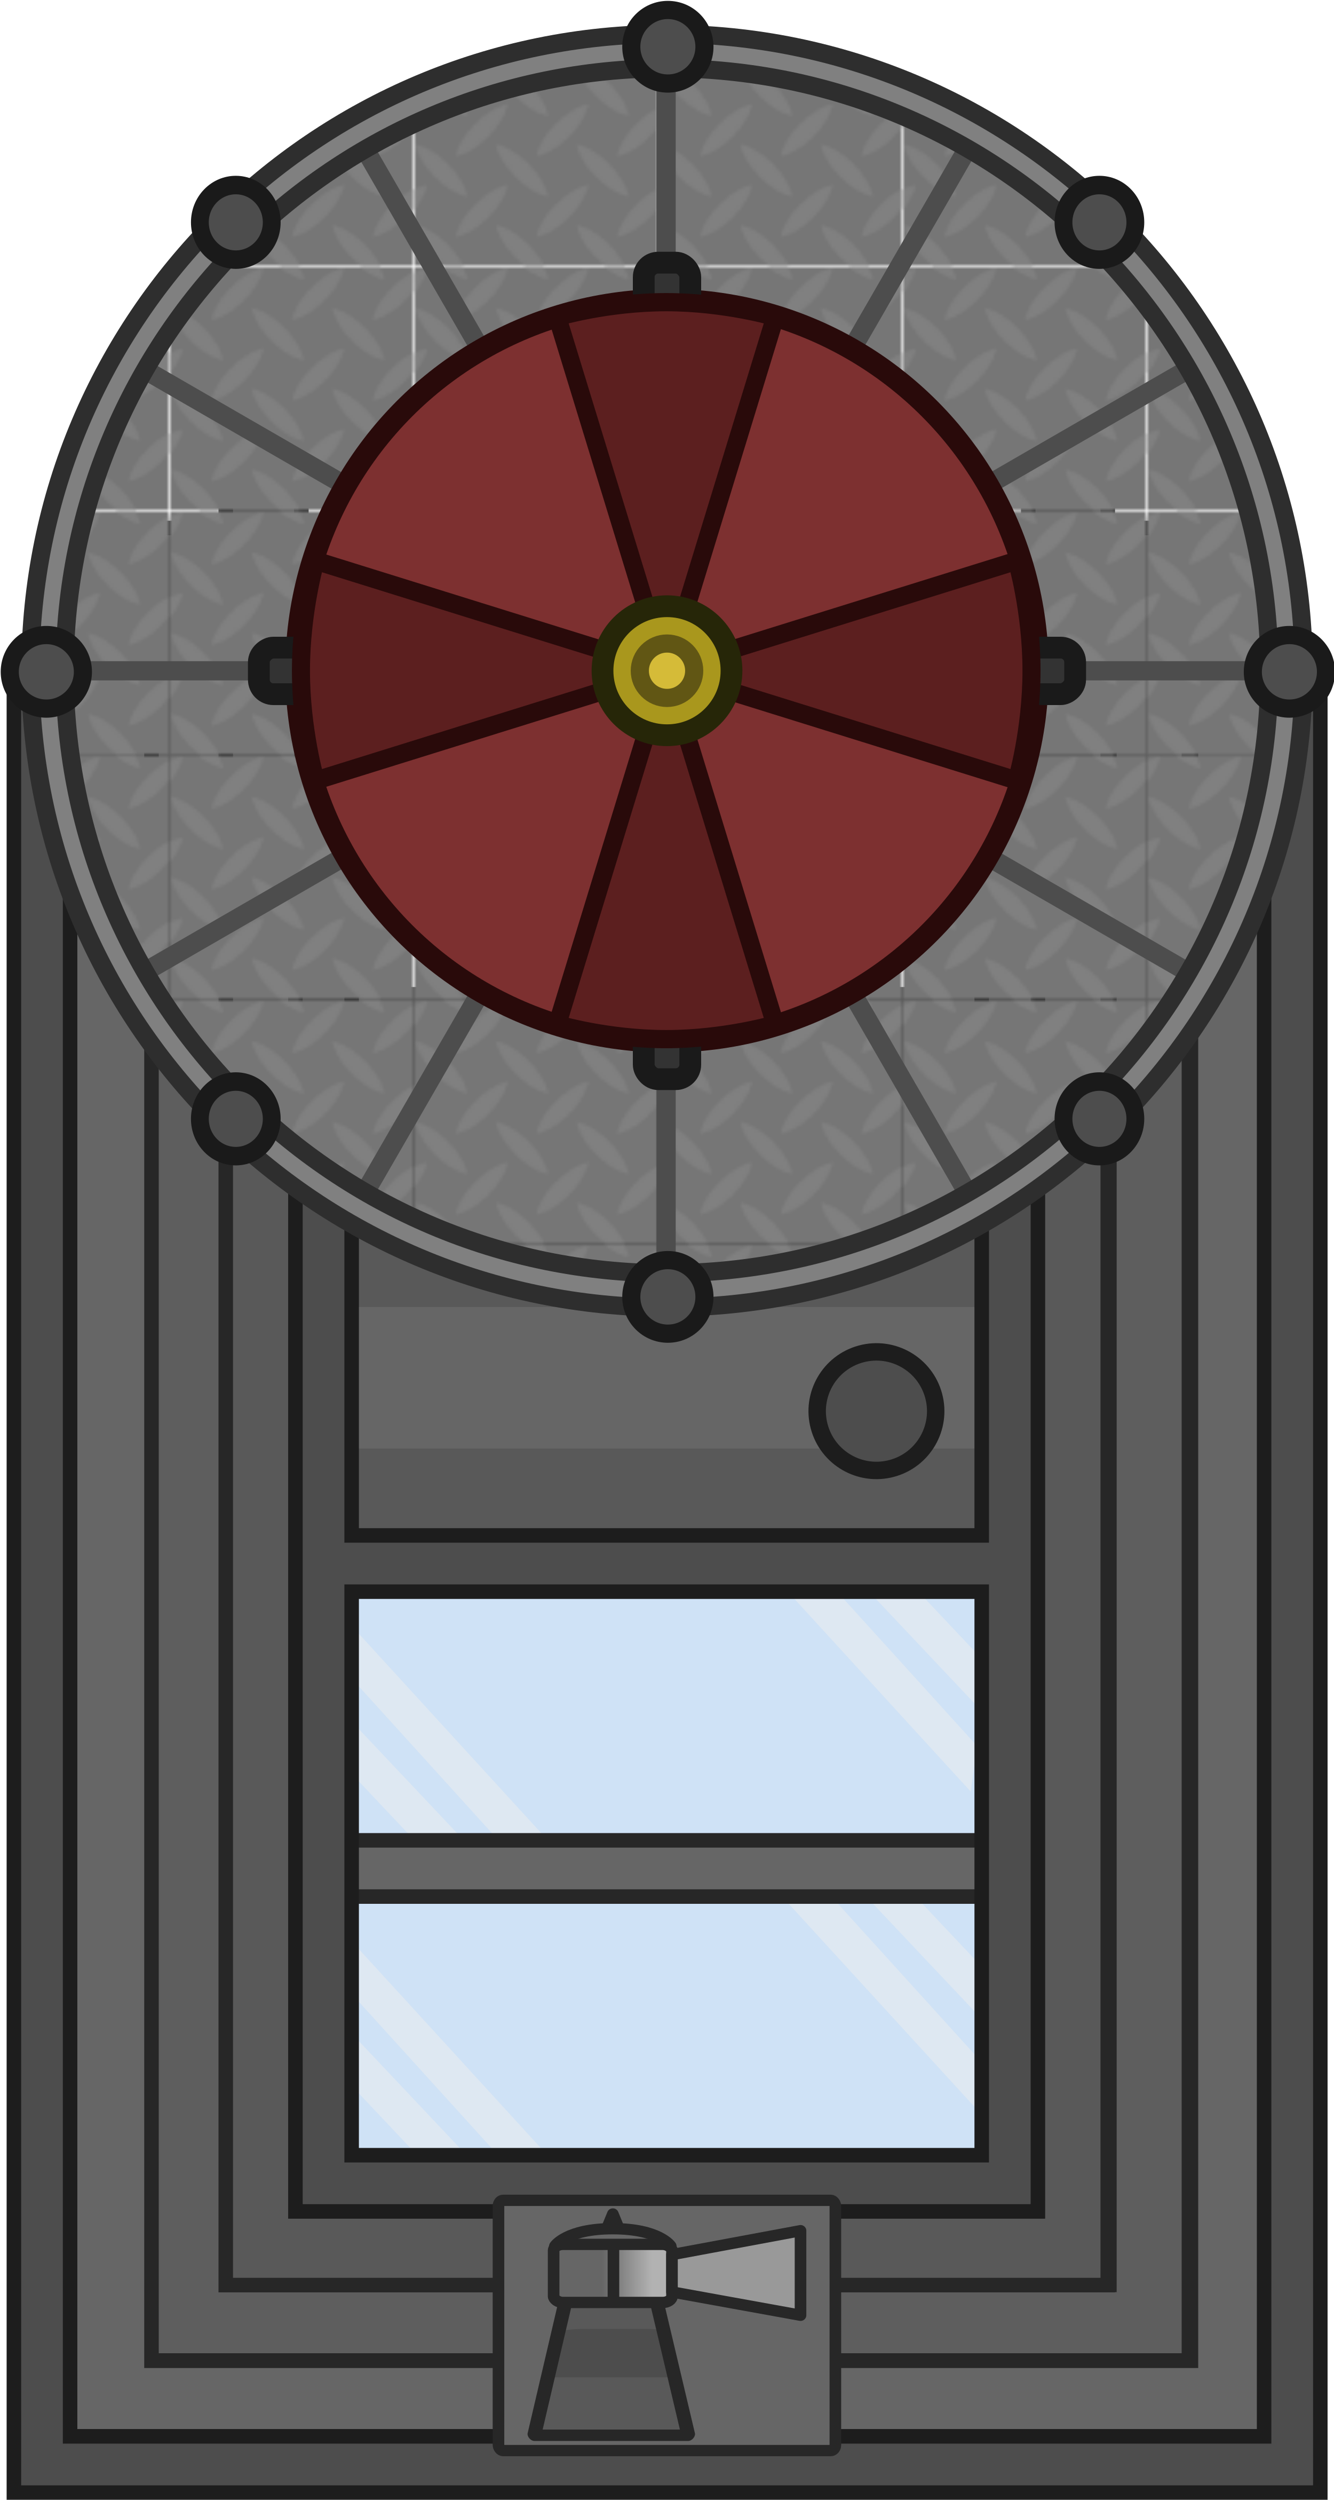 <?xml version="1.0" encoding="UTF-8" standalone="no"?>
<!-- Created with Inkscape (http://www.inkscape.org/) -->

<svg
   width="459.36"
   height="860.578"
   viewBox="0 0 121.539 227.695"
   version="1.1"
   id="svg1"
   inkscape:version="1.4.2 (1:1.4.2+202505120737+ebf0e940d0)"
   sodipodi:docname="lighthouse_ceiling.svg"
   xml:space="preserve"
   xmlns:inkscape="http://www.inkscape.org/namespaces/inkscape"
   xmlns:sodipodi="http://sodipodi.sourceforge.net/DTD/sodipodi-0.dtd"
   xmlns:xlink="http://www.w3.org/1999/xlink"
   xmlns="http://www.w3.org/2000/svg"
   xmlns:svg="http://www.w3.org/2000/svg"><sodipodi:namedview
     id="namedview1"
     pagecolor="#505050"
     bordercolor="#ffffff"
     borderopacity="1"
     inkscape:showpageshadow="0"
     inkscape:pageopacity="0"
     inkscape:pagecheckerboard="1"
     inkscape:deskcolor="#505050"
     inkscape:document-units="px"
     inkscape:zoom="0.74898461"
     inkscape:cx="359.15291"
     inkscape:cy="238.32265"
     inkscape:window-width="2560"
     inkscape:window-height="1368"
     inkscape:window-x="0"
     inkscape:window-y="0"
     inkscape:window-maximized="1"
     inkscape:current-layer="g595777"
     showgrid="false" /><defs
     id="defs1"><pattern
       inkscape:collect="always"
       xlink:href="#pattern2"
       preserveAspectRatio="xMidYMid"
       id="pattern3"
       patternTransform="matrix(0.265,0,0,0.265,196.517,1899.133)"
       x="0"
       y="0" /><linearGradient
       inkscape:collect="always"
       xlink:href="#linearGradient58"
       id="linearGradient59"
       x1="395.333"
       y1="500.151"
       x2="409.465"
       y2="500.151"
       gradientUnits="userSpaceOnUse"
       gradientTransform="matrix(0.322,0,0,0.221,-47.328,13.107)" /><linearGradient
       id="linearGradient58"
       inkscape:collect="always"><stop
         style="stop-color:#666666;stop-opacity:1;"
         offset="0"
         id="stop58" /><stop
         style="stop-color:#b2b2b2;stop-opacity:1;"
         offset="1"
         id="stop59" /></linearGradient><inkscape:path-effect
       effect="bspline"
       id="path-effect42198"
       is_visible="true"
       lpeversion="1"
       weight="33.333"
       steps="2"
       helper_size="0"
       apply_no_weight="true"
       apply_with_weight="true"
       only_selected="false" /><inkscape:path-effect
       effect="bspline"
       id="path-effect42194"
       is_visible="true"
       lpeversion="1"
       weight="33.333"
       steps="2"
       helper_size="0"
       apply_no_weight="true"
       apply_with_weight="true"
       only_selected="false" /><inkscape:path-effect
       effect="bspline"
       id="path-effect42190"
       is_visible="true"
       lpeversion="1"
       weight="33.333"
       steps="2"
       helper_size="0"
       apply_no_weight="true"
       apply_with_weight="true"
       only_selected="false" /><inkscape:path-effect
       effect="bspline"
       id="path-effect42186"
       is_visible="true"
       lpeversion="1"
       weight="33.333"
       steps="2"
       helper_size="0"
       apply_no_weight="true"
       apply_with_weight="true"
       only_selected="false" /><mask
       maskUnits="userSpaceOnUse"
       id="mask5487-0"><g
         id="g5509-2"
         style="stroke-width:0.097"
         transform="matrix(10.324,0,0,10.324,-587.349,-3875.759)"><path
           fill="#ffffff"
           d="m 54.278,372.807 h 5.231 v 5.231 h -5.231 z"
           id="path5489-8"
           style="stroke-width:0.097" /><path
           d="m 57.087,373.194 v -0.387 h -0.387 v 0.387 m 0.145,1.647 v 0.387 h 0.097 v -0.387"
           id="path5491-33"
           style="stroke-width:0.097" /><ellipse
           cy="373.969"
           id="ellipse5493-0"
           cx="56.893"
           style="stroke-width:0.097"
           rx="1.017"
           ry="1.017" /><g
           transform="matrix(-0.048,0.084,-0.084,-0.048,56.893,375.422)"
           id="g5499-1"
           style="stroke-width:1"><path
             d="m 2,-23 v -4 h -4 v 4 m 1.5,17 v 4 h 1 v -4"
             id="path5495-5"
             style="stroke-width:1" /><circle
             cy="-15"
             r="10.5"
             id="circle5497-10"
             cx="0"
             style="stroke-width:1" /></g><g
           transform="matrix(-0.048,-0.084,0.084,-0.048,56.893,375.422)"
           id="g5505-2"
           style="stroke-width:1"><path
             d="m 2,-23 v -4 h -4 v 4 m 1.5,17 v 4 h 1 v -4"
             id="path5501-0"
             style="stroke-width:1" /><circle
             cy="-15"
             r="10.5"
             id="circle5503-5"
             cx="0"
             style="stroke-width:1" /></g><ellipse
           id="ellipse5507-7"
           cx="56.893"
           cy="375.422"
           style="stroke-width:0.097"
           rx="0.291"
           ry="0.291" /></g></mask><mask
       maskUnits="userSpaceOnUse"
       id="mask5463-5"><g
         id="g5485-6"
         style="stroke-width:0.097"
         transform="matrix(-5.162,-8.941,8.941,-5.162,-3062.831,2446.539)"><path
           fill="#ffffff"
           d="m 54.278,372.807 h 5.231 v 5.231 h -5.231 z"
           id="path5465-3"
           style="stroke-width:0.097" /><path
           d="m 57.087,373.194 v -0.387 h -0.387 v 0.387 m 0.145,1.647 v 0.387 h 0.097 v -0.387"
           id="path5467-0"
           style="stroke-width:0.097" /><ellipse
           cy="373.969"
           id="ellipse5469-4"
           cx="56.893"
           style="stroke-width:0.097"
           rx="1.017"
           ry="1.017" /><g
           transform="matrix(-0.048,0.084,-0.084,-0.048,56.893,375.422)"
           id="g5475-0"
           style="stroke-width:1"><path
             d="m 2,-23 v -4 h -4 v 4 m 1.5,17 v 4 h 1 v -4"
             id="path5471-7"
             style="stroke-width:1" /><circle
             cy="-15"
             r="10.5"
             id="circle5473-5"
             cx="0"
             style="stroke-width:1" /></g><g
           transform="matrix(-0.048,-0.084,0.084,-0.048,56.893,375.422)"
           id="g5481-5"
           style="stroke-width:1"><path
             d="m 2,-23 v -4 h -4 v 4 m 1.5,17 v 4 h 1 v -4"
             id="path5477-4"
             style="stroke-width:1" /><circle
             cy="-15"
             r="10.5"
             id="circle5479-0"
             cx="0"
             style="stroke-width:1" /></g><ellipse
           id="ellipse5483-5"
           cx="56.893"
           cy="375.422"
           style="stroke-width:0.097"
           rx="0.291"
           ry="0.291" /></g></mask><mask
       maskUnits="userSpaceOnUse"
       id="mask5439-6"><g
         id="g5461-6"
         style="stroke-width:0.097"
         transform="matrix(-5.162,8.941,-8.941,-5.162,3650.18,1429.22)"><path
           fill="#ffffff"
           d="m 54.278,372.807 h 5.231 v 5.231 h -5.231 z"
           id="path5441-89"
           style="stroke-width:0.097" /><path
           d="m 57.087,373.194 v -0.387 h -0.387 v 0.387 m 0.145,1.647 v 0.387 h 0.097 v -0.387"
           id="path5443-9"
           style="stroke-width:0.097" /><ellipse
           cy="373.969"
           id="ellipse5445-8"
           cx="56.893"
           style="stroke-width:0.097"
           rx="1.017"
           ry="1.017" /><g
           transform="matrix(-0.048,0.084,-0.084,-0.048,56.893,375.422)"
           id="g5451-7"
           style="stroke-width:1"><path
             d="m 2,-23 v -4 h -4 v 4 m 1.5,17 v 4 h 1 v -4"
             id="path5447-00"
             style="stroke-width:1" /><circle
             cy="-15"
             r="10.5"
             id="circle5449-3"
             cx="0"
             style="stroke-width:1" /></g><g
           transform="matrix(-0.048,-0.084,0.084,-0.048,56.893,375.422)"
           id="g5457-2"
           style="stroke-width:1"><path
             d="m 2,-23 v -4 h -4 v 4 m 1.5,17 v 4 h 1 v -4"
             id="path5453-8"
             style="stroke-width:1" /><circle
             cy="-15"
             r="10.5"
             id="circle5455-3"
             cx="0"
             style="stroke-width:1" /></g><ellipse
           id="ellipse5459-5"
           cx="56.893"
           cy="375.422"
           style="stroke-width:0.097"
           rx="0.291"
           ry="0.291" /></g></mask><clipPath
       id="b-2-4-6"><circle
         cy="-15"
         r="9.5"
         id="circle900-8-0"
         cx="0" /><circle
         cy="-15"
         r="9.5"
         transform="rotate(120)"
         id="circle902-4-3"
         cx="0" /><circle
         cy="-15"
         r="9.5"
         transform="rotate(-120)"
         id="circle904-4-5"
         cx="0" /></clipPath><clipPath
       clipPathUnits="userSpaceOnUse"
       id="clipPath4258"><rect
         style="fill:#575757;stroke-width:2.261;stroke-linecap:round;stroke-linejoin:round;stop-color:#000000"
         id="rect4260"
         width="183.729"
         height="211.239"
         x="31.021"
         y="14.313" /></clipPath><clipPath
       clipPathUnits="userSpaceOnUse"
       id="clipPath4258-5"><rect
         style="fill:#575757;stroke-width:2.261;stroke-linecap:round;stroke-linejoin:round;stop-color:#000000"
         id="rect4260-9"
         width="183.729"
         height="211.239"
         x="31.021"
         y="14.313" /></clipPath><inkscape:path-effect
       effect="powerclip"
       id="path-effect4114"
       is_visible="true"
       lpeversion="1"
       inverse="true"
       flatten="false"
       hide_clip="false"
       message="" /><inkscape:path-effect
       effect="powerclip"
       id="path-effect4114-1"
       is_visible="true"
       lpeversion="1"
       inverse="true"
       flatten="false"
       hide_clip="false"
       message="" /><inkscape:path-effect
       effect="fillet_chamfer"
       id="path-effect1"
       is_visible="true"
       lpeversion="1"
       nodesatellites_param="F,0,1,1,0,1.852,0,1 @ F,0,1,1,0,1.852,0,1 @ F,0,1,1,0,1.852,0,1 @ F,0,0,1,0,0,0,1 @ F,0,1,1,0,1.852,0,1 @ F,0,1,1,0,1.852,0,1 @ F,0,0,1,0,0,0,1 @ F,0,0,1,0,0,0,1 @ F,0,0,1,0,0,0,1 @ F,0,0,1,0,0,0,1 @ F,0,0,1,0,0,0,1 @ F,0,0,1,0,0,0,1 @ F,0,0,1,0,0,0,1 @ F,0,0,1,0,0,0,1 @ F,0,0,1,0,0,0,1 @ F,0,0,1,0,0,0,1 | F,0,0,1,0,0,0,1 @ F,0,0,1,0,0,0,1 @ F,0,0,1,0,0,0,1 @ F,0,0,1,0,0,0,1 | F,0,0,1,0,0,0,1 @ F,0,0,1,0,0,0,1 @ F,0,0,1,0,0,0,1 @ F,0,0,1,0,0,0,1 | F,0,0,1,0,0,0,1 @ F,0,0,1,0,0,0,1 @ F,0,0,1,0,0,0,1 @ F,0,0,1,0,0,0,1"
       radius="7"
       unit="px"
       method="auto"
       mode="F"
       chamfer_steps="1"
       flexible="false"
       use_knot_distance="true"
       apply_no_radius="true"
       apply_with_radius="true"
       only_selected="true"
       hide_knots="false" /><clipPath
       clipPathUnits="userSpaceOnUse"
       id="clipPath1"><path
         id="path1-8"
         d="M 0.012,0.219 V 167.151 H 535.304 V 0.219 H 381.344 L 363.582,18.747 353.404,17.501 339.838,21.028 326.668,16.64 314.955,20.208 295.075,0.219 Z M 410.089,42.264 h 29.661 v 79.382 h -29.661 z m -220.9,74.411 h 78.381 v 29.169 h -78.381 z"
         style="fill:#4d4d4d;fill-opacity:1;stroke-width:1"
         sodipodi:nodetypes="cccccccccccccccccccccc" /></clipPath><clipPath
       clipPathUnits="userSpaceOnUse"
       id="clipPath2"><path
         d="M 0.473,167.151 0.012,392.393 H 187.511 V 167.151 Z M 87.669,255.837 h 77.892 v 28.517 H 87.669 Z m -0.163,42.857 h 78.381 v 28.68 H 87.506 Z"
         fill="#4d4d4d"
         id="path9"
         sodipodi:nodetypes="ccccccccccccccc"
         style="stroke-width:1" /></clipPath><inkscape:path-effect
       effect="powerclip"
       id="path-effect4114-12"
       is_visible="true"
       lpeversion="1"
       inverse="true"
       flatten="false"
       hide_clip="false"
       message="" /><clipPath
       clipPathUnits="userSpaceOnUse"
       id="clipPath4110"><rect
         style="display:block;fill:none;fill-opacity:1;stroke:#3a2d13;stroke-width:1.03;stroke-linecap:butt;stroke-linejoin:miter;stroke-miterlimit:4;stroke-dasharray:none;stroke-opacity:1"
         id="rect4112"
         width="15.87"
         height="15.87"
         x="4.515"
         y="4.515" /></clipPath><filter
       style="color-interpolation-filters:sRGB"
       inkscape:label="Drop Shadow"
       id="filter2260"
       x="-0.058"
       y="-0.425"
       width="1.133"
       height="1.975"><feFlood
         flood-opacity="0.498"
         flood-color="rgb(0,0,0)"
         result="flood"
         id="feFlood2250" /><feComposite
         in="flood"
         in2="SourceGraphic"
         operator="in"
         result="composite1"
         id="feComposite2252" /><feGaussianBlur
         in="composite1"
         stdDeviation="0.5"
         result="blur"
         id="feGaussianBlur2254" /><feOffset
         dx="0.5"
         dy="0.5"
         result="offset"
         id="feOffset2256" /><feComposite
         in="SourceGraphic"
         in2="offset"
         operator="over"
         result="composite2"
         id="feComposite2258" /></filter><inkscape:path-effect
       effect="bspline"
       id="path-effect437"
       is_visible="true"
       lpeversion="1"
       weight="33.333"
       steps="2"
       helper_size="0"
       apply_no_weight="true"
       apply_with_weight="true"
       only_selected="false" /><inkscape:path-effect
       effect="bspline"
       id="path-effect445"
       is_visible="true"
       lpeversion="1"
       weight="33.333"
       steps="2"
       helper_size="0"
       apply_no_weight="true"
       apply_with_weight="true"
       only_selected="false" /><inkscape:path-effect
       effect="bspline"
       id="path-effect433"
       is_visible="true"
       lpeversion="1"
       weight="33.333"
       steps="2"
       helper_size="0"
       apply_no_weight="true"
       apply_with_weight="true"
       only_selected="false" /><inkscape:path-effect
       effect="bspline"
       id="path-effect362"
       is_visible="true"
       lpeversion="1"
       weight="33.333"
       steps="2"
       helper_size="0"
       apply_no_weight="true"
       apply_with_weight="true"
       only_selected="false" /><inkscape:path-effect
       effect="bspline"
       id="path-effect437-8"
       is_visible="true"
       lpeversion="1"
       weight="33.333"
       steps="2"
       helper_size="0"
       apply_no_weight="true"
       apply_with_weight="true"
       only_selected="false" /><inkscape:path-effect
       effect="bspline"
       id="path-effect445-1"
       is_visible="true"
       lpeversion="1"
       weight="33.333"
       steps="2"
       helper_size="0"
       apply_no_weight="true"
       apply_with_weight="true"
       only_selected="false" /><inkscape:path-effect
       effect="bspline"
       id="path-effect433-4"
       is_visible="true"
       lpeversion="1"
       weight="33.333"
       steps="2"
       helper_size="0"
       apply_no_weight="true"
       apply_with_weight="true"
       only_selected="false" /><inkscape:path-effect
       effect="bspline"
       id="path-effect362-4"
       is_visible="true"
       lpeversion="1"
       weight="33.333"
       steps="2"
       helper_size="0"
       apply_no_weight="true"
       apply_with_weight="true"
       only_selected="false" /><clipPath
       clipPathUnits="userSpaceOnUse"
       id="clipPath1954-7-9-5"><ellipse
         style="fill:#ffdbac;fill-opacity:1;stroke-width:97.656;stroke-linecap:round"
         id="circle1956-2-4-3"
         cy="-2500.001"
         cx="2499.999"
         rx="781.252"
         ry="781.25"
         transform="scale(1,-1)" /></clipPath><radialGradient
       id="paint0_radial_1608_402"
       cx="0"
       cy="0"
       r="1"
       gradientUnits="userSpaceOnUse"
       gradientTransform="matrix(26.102,37.946,-36.821,25.328,46.059,42.296)"><stop
         stop-opacity="0.7"
         id="stop298864" /><stop
         offset="1"
         stop-opacity="0.3"
         id="stop298866" /></radialGradient><clipPath
       clipPathUnits="userSpaceOnUse"
       id="clipPath37139"><path
         style="fill:#4d4d4d;fill-opacity:1;stroke:#333333;stroke-width:2;stroke-linecap:round;stroke-dasharray:none;stroke-opacity:1;stop-color:#000000"
         d="M -314.325,-311.679 H 77.788 V -572.558 H 293.158 V -677.862 H -170.392 V -469.9 h -141.817 z"
         id="path37141" /></clipPath><pattern
       patternUnits="userSpaceOnUse"
       width="83.299"
       height="83.299"
       patternTransform="translate(196.517,1899.133)"
       preserveAspectRatio="xMidYMid"
       id="pattern2"
       inkscape:label="pattern2"><rect
         style="fill:#767676;fill-opacity:1;stroke-width:4.984;stroke-linecap:round"
         id="rect1"
         width="83.299"
         height="83.299"
         x="0"
         y="0" /><path
         id="path1"
         style="opacity:1;fill:#808080;fill-opacity:1;stroke-width:0.84"
         d="m 9.879,0 c 4.69,3.634 8.13,4.044 8.13,4.044 0,0 -0.233,-1.597 -1.457,-4.044 z M 37.615,0 c 4.69,3.634 8.13,4.044 8.13,4.044 0,0 -0.233,-1.597 -1.457,-4.044 z M 65.339,0 c 4.69,3.634 8.13,4.044 8.13,4.044 0,0 -0.233,-1.597 -1.457,-4.044 z M 4.145,0.019 c 0,0 -1.616,0.171 -4.145,1.453 V 8.242 C 3.655,3.531 4.145,0.019 4.145,0.019 Z m 27.736,0 c 0,0 -2.805,0.289 -6.823,3.048 v -0.004 C 23.718,3.981 22.248,5.177 20.695,6.73 14.508,12.923 13.985,17.91 13.985,17.91 c 0,0 4.927,-0.51 11.068,-6.598 C 31.239,5.121 31.881,0.02 31.881,0.02 Z m 27.724,0 c 0,0 -2.81,0.29 -6.835,3.056 v 0.004 C 51.437,3.994 49.974,5.184 48.43,6.729 42.243,12.922 41.72,17.908 41.72,17.908 c 0,0 4.93,-0.509 11.073,-6.602 V 11.295 C 58.965,5.112 59.605,0.019 59.605,0.019 Z M 83.299,1.418 C 82.465,1.835 81.532,2.371 80.517,3.067 v -0.004 c -1.339,0.918 -2.81,2.113 -4.363,3.667 -6.187,6.193 -6.709,11.18 -6.709,11.18 0,0 4.926,-0.509 11.066,-6.597 1.118,-1.119 2.002,-2.181 2.787,-3.205 z M 0.116,13.885 c 0,0 0.282,2.701 2.9,6.602 h -0.003 c 0.937,1.396 2.176,2.948 3.811,4.583 6.193,6.194 11.185,6.716 11.185,6.716 0,0 -0.634,-5.102 -6.822,-11.293 h 0.013 C 5.051,14.394 0.115,13.885 0.115,13.885 Z m 27.734,0 c 0,0 0.284,2.701 2.901,6.602 h -0.003 c 0.937,1.396 2.176,2.948 3.811,4.583 6.193,6.194 11.185,6.716 11.185,6.716 0,0 -0.634,-5.102 -6.822,-11.293 h 0.013 C 32.787,14.394 27.85,13.885 27.85,13.885 Z m 27.725,0 c 0,0 0.282,2.701 2.9,6.602 h -0.003 c 0.937,1.396 2.176,2.948 3.811,4.583 6.193,6.194 11.185,6.716 11.185,6.716 0,0 -0.634,-5.102 -6.822,-11.293 h 0.013 C 60.511,14.394 55.575,13.885 55.575,13.885 Z M 4.145,27.762 c 0,0 -1.616,0.171 -4.145,1.453 v 6.771 c 3.655,-4.712 4.145,-8.223 4.145,-8.223 z m 27.736,0 c 0,0 -2.805,0.289 -6.823,3.048 v -0.004 c -1.339,0.918 -2.81,2.112 -4.363,3.665 -6.187,6.193 -6.71,11.18 -6.71,11.18 0,0 4.93,-0.509 11.073,-6.602 6.182,-6.188 6.823,-11.286 6.823,-11.286 z m 27.724,0 c 0,0 -2.81,0.29 -6.835,3.056 v 0.004 c -1.333,0.916 -2.796,2.104 -4.34,3.649 -6.187,6.193 -6.71,11.18 -6.71,11.18 0,0 4.93,-0.509 11.073,-6.602 v -0.011 c 6.171,-6.183 6.811,-11.276 6.811,-11.276 z m 23.695,1.399 c -0.834,0.417 -1.768,0.952 -2.782,1.649 v -0.004 c -1.339,0.918 -2.81,2.112 -4.363,3.665 -6.187,6.193 -6.709,11.18 -6.709,11.18 0,0 4.929,-0.509 11.072,-6.602 1.116,-1.117 1.998,-2.177 2.782,-3.199 z M 0.116,41.626 c 0,0 0.282,2.704 2.904,6.608 h 0.001 c 0.936,1.393 2.173,2.943 3.803,4.574 6.193,6.194 11.185,6.715 11.185,6.715 0,0 -0.634,-5.1 -6.818,-11.289 h 0.009 C 5.051,42.135 0.116,41.626 0.116,41.626 Z m 27.734,0 c 0,0 0.283,2.704 2.905,6.608 h 0.001 c 0.936,1.393 2.173,2.943 3.803,4.574 6.193,6.194 11.185,6.715 11.185,6.715 0,0 -0.634,-5.1 -6.818,-11.289 h 0.009 c -6.149,-6.099 -11.086,-6.608 -11.086,-6.608 z m 27.725,0 c 0,0 0.282,2.704 2.904,6.608 h 0.001 c 0.936,1.393 2.173,2.943 3.803,4.574 6.193,6.194 11.185,6.715 11.185,6.715 0,0 -0.634,-5.1 -6.818,-11.289 h 0.009 C 60.511,42.135 55.575,41.626 55.575,41.626 Z M 4.145,55.499 c 0,0 -1.616,0.171 -4.145,1.453 v 6.771 c 3.655,-4.712 4.145,-8.224 4.145,-8.224 z m 27.736,0 c 0,0 -2.805,0.289 -6.823,3.048 v -0.004 c -1.339,0.918 -2.81,2.112 -4.363,3.665 -6.187,6.193 -6.71,11.18 -6.71,11.18 0,0 4.93,-0.509 11.073,-6.602 C 31.239,60.598 31.881,55.5 31.881,55.5 Z m 27.724,0 c 0,0 -2.81,0.29 -6.835,3.056 v 0.004 c -1.333,0.916 -2.796,2.104 -4.34,3.649 -6.187,6.193 -6.71,11.18 -6.71,11.18 0,0 4.93,-0.509 11.073,-6.602 v -0.011 c 6.171,-6.183 6.811,-11.276 6.811,-11.276 z m 23.695,1.399 c -0.834,0.417 -1.768,0.952 -2.782,1.649 v -0.004 c -1.339,0.918 -2.81,2.112 -4.363,3.665 -6.187,6.193 -6.709,11.18 -6.709,11.18 0,0 4.929,-0.509 11.072,-6.602 1.116,-1.117 1.998,-2.177 2.782,-3.199 z M 0.116,69.363 c 0,0 0.282,2.701 2.9,6.602 h -0.003 c 0.937,1.396 2.176,2.949 3.811,4.584 1.106,1.106 2.152,1.977 3.16,2.751 H 16.593 C 15.611,81.316 13.985,78.771 11.187,75.971 h 0.013 C 5.051,69.872 0.115,69.363 0.115,69.363 Z m 27.734,0 c 0,0 0.284,2.701 2.901,6.602 h -0.003 c 0.937,1.396 2.176,2.949 3.811,4.584 1.106,1.106 2.152,1.977 3.16,2.751 h 6.608 c -0.982,-1.983 -2.607,-4.529 -5.405,-7.328 h 0.013 C 32.787,69.872 27.85,69.363 27.85,69.363 Z m 27.725,0 c 0,0 0.282,2.701 2.9,6.602 h -0.003 c 0.937,1.396 2.176,2.949 3.811,4.584 1.106,1.106 2.152,1.977 3.16,2.751 H 72.052 C 71.071,81.316 69.445,78.771 66.647,75.971 h 0.013 C 60.511,69.872 55.575,69.363 55.575,69.363 Z M 4.145,83.24 c 0,0 -0.186,0.034 -0.339,0.06 H 4.132 c 3.779e-4,-0.003 0.013,-0.06 0.013,-0.06 z m 27.736,0 c 0,0 -0.187,0.034 -0.339,0.06 h 0.326 c 3.78e-4,-0.003 0.013,-0.06 0.013,-0.06 z m 27.724,0 c 0,0 -0.186,0.034 -0.339,0.06 h 0.326 c 3.74e-4,-0.003 0.013,-0.06 0.013,-0.06 z" /></pattern></defs><g
     inkscape:label="Layer 1"
     inkscape:groupmode="layer"
     id="layer1"
     transform="translate(-25.135,84.138)"><g
       id="g595777"><path
         style="fill:#7bafe6;fill-opacity:0.365;fill-rule:evenodd;stroke:#171717;stroke-width:1.401;stroke-linecap:round;stroke-linejoin:round;stroke-miterlimit:29;stroke-dasharray:none;stroke-opacity:1"
         d="m 52.699,58.159 h 66.346 l 0,56.12 H 52.699 Z"
         id="path23"
         sodipodi:nodetypes="ccccc" /><path
         fill="#efefef"
         fill-opacity="0.633"
         d="m 69.297,118.688 -13.576,-14.38 0.569,-4.162 18.172,19.248 z"
         fill-rule="evenodd"
         id="path37415-13-9"
         clip-path="none"
         style="fill:#efefef;fill-opacity:0.5;stroke-width:0.525" /><path
         id="path598053"
         style="opacity:1;fill:#5e5e5e;fill-opacity:1;fill-rule:evenodd;stroke:#272727;stroke-width:1.323;stroke-dasharray:none;stroke-opacity:1;stop-color:#000000"
         d="M 38.86,-36.048 V 130.87 h 0.002 v 0.002 h 94.554 v -0.002 h 0.04 V -36.048 h -7.244 V 123.985 H 45.747 V -36.048 Z"
         sodipodi:nodetypes="ccccccccccccc" /><path
         id="path598055"
         style="opacity:1;fill:#595959;fill-opacity:1;fill-rule:evenodd;stroke:#272727;stroke-width:1.323;stroke-dasharray:none;stroke-opacity:1;stop-color:#000000"
         d="M 45.703,-42.918 V 124 h 0.002 v 0.002 h 80.316 v -0.002 h 0.04 V -42.918 h -7.244 V 117.116 H 52.59 V -42.918 Z"
         sodipodi:nodetypes="ccccccccccccc" /><path
         fill="#efefef"
         fill-opacity="0.633"
         d="m 101.495,53.093 13.576,14.38 -0.569,4.162 -18.172,-19.248 z"
         fill-rule="evenodd"
         id="path550535"
         clip-path="none"
         style="fill:#efefef;fill-opacity:0.5;stroke-width:0.525" /><path
         fill="#efefef"
         fill-opacity="0.633"
         d="m 97.855,56.935 16.292,17.957 -0.569,4.162 -20.888,-22.825 z"
         fill-rule="evenodd"
         id="path550533"
         clip-path="none"
         style="fill:#efefef;fill-opacity:0.5;stroke-width:0.525"
         sodipodi:nodetypes="ccccc" /><path
         fill="#efefef"
         fill-opacity="0.633"
         d="M 103.846,83.629 117.422,98.01 116.853,102.172 98.681,82.923 Z"
         fill-rule="evenodd"
         id="path550531"
         clip-path="none"
         style="fill:#efefef;fill-opacity:0.5;stroke-width:0.525" /><path
         fill="#efefef"
         fill-opacity="0.633"
         d="m 98.208,85.66 16.292,17.957 -0.569,4.162 -20.888,-22.825 z"
         fill-rule="evenodd"
         id="path550529"
         clip-path="none"
         style="fill:#efefef;fill-opacity:0.5;stroke-width:0.525"
         sodipodi:nodetypes="ccccc" /><path
         fill="#efefef"
         fill-opacity="0.633"
         d="M 72.937,86.121 56.645,68.164 57.214,64.002 78.102,86.827 Z"
         fill-rule="evenodd"
         id="path550525"
         clip-path="none"
         style="fill:#efefef;fill-opacity:0.5;stroke-width:0.525"
         sodipodi:nodetypes="ccccc" /><path
         fill="#efefef"
         fill-opacity="0.633"
         d="m 67.299,88.152 -13.576,-14.38 0.569,-4.162 18.172,19.248 z"
         fill-rule="evenodd"
         id="path550527"
         clip-path="none"
         style="fill:#efefef;fill-opacity:0.5;stroke-width:0.525" /><path
         fill="#efefef"
         fill-opacity="0.633"
         d="M 72.937,114.846 56.645,96.89 57.214,92.728 78.102,115.553 Z"
         fill-rule="evenodd"
         id="path37413-7-6"
         clip-path="none"
         style="fill:#efefef;fill-opacity:0.5;stroke-width:0.525"
         sodipodi:nodetypes="ccccc" /><rect
         style="opacity:1;fill:#595959;fill-rule:evenodd;stroke:none;stroke-width:1.58;stroke-linejoin:round;stroke-dasharray:none;stop-color:#000000;fill-opacity:1"
         id="rect6939"
         width="63.233"
         height="52.635"
         x="53.749"
         y="5.766" /><rect
         style="opacity:1;fill:#666666;fill-opacity:1;fill-rule:evenodd;stroke:none;stroke-width:0.782;stroke-linejoin:round;stroke-dasharray:none;stop-color:#000000"
         id="rect549692"
         width="63.233"
         height="12.894"
         x="53.749"
         y="34.91" /><path
         id="path546291"
         style="opacity:1;fill:#666666;fill-opacity:1;fill-rule:evenodd;stroke:#272727;stroke-width:1.323;stroke-dasharray:none;stroke-opacity:1;stop-color:#000000"
         d="m 30.802,-29.138 v 166.918 h 0.002 v 0.002 H 139.596 l 1.249,-0.002 h 0.04 V -29.138 h -7.244 V 130.895 H 38.937 V -29.138 Z"
         sodipodi:nodetypes="ccccccccccccc" /><rect
         style="opacity:1;fill:#666666;fill-opacity:1;fill-rule:evenodd;stroke:#272727;stroke-width:1.323;stroke-dasharray:none;stroke-opacity:1;stop-color:#000000"
         id="rect3881"
         width="5.121"
         height="62.065"
         x="83.491"
         y="-117.125"
         transform="rotate(90)" /><path
         id="rect1631"
         style="opacity:1;fill:#4d4d4d;fill-opacity:1;fill-rule:evenodd;stroke:#1d1d1d;stroke-width:1.323;stroke-dasharray:none;stroke-opacity:1;stop-color:#000000"
         d="M 26.4,-23.455 V 142.901 h 0.002 v 0.002 H 145.387 v -0.002 h 0.04 V -23.455 h -5.121 V 137.782 H 31.521 V -23.455 Z"
         sodipodi:nodetypes="ccccccccccccc" /><path
         id="rect3879"
         style="opacity:1;fill:#4d4d4d;fill-opacity:1;fill-rule:evenodd;stroke:#1d1d1d;stroke-width:1.323;stroke-linejoin:miter;stroke-dasharray:none;stroke-opacity:1;stop-color:#000000"
         d="M 52.051,4.326 V 117.272 h 0.006 v 0.02 h 67.629 v -0.02 h 0.012 V 4.326 h -5.121 V 55.719 H 57.172 V 4.326 Z m 5.121,56.514 H 114.578 V 112.171 H 57.172 Z"
         sodipodi:nodetypes="cccccccccccccccccc" /><rect
         style="fill:#4d4d4d;fill-opacity:1;fill-rule:evenodd;stroke:none;stroke-width:0.76;stroke-linejoin:miter;stroke-dasharray:none;stroke-opacity:1;stop-color:#000000"
         id="rect553288"
         width="115.324"
         height="1.752"
         x="-80.7"
         y="-86.699"
         rx="0.549"
         ry="0.1"
         transform="rotate(90)" /><rect
         style="fill:#4d4d4d;fill-opacity:1;fill-rule:evenodd;stroke:none;stroke-width:0.76;stroke-linejoin:miter;stroke-dasharray:none;stroke-opacity:1;stop-color:#000000"
         id="rect553294"
         width="115.324"
         height="1.752"
         x="28.161"
         y="-23.914"
         rx="0.549"
         ry="0.1" /><circle
         style="fill:url(#pattern3);fill-opacity:1;stroke:#161616;stroke-width:1.414;stroke-linecap:round;stroke-linejoin:round;stroke-miterlimit:29;stroke-dasharray:none;stroke-opacity:1"
         id="path1-2"
         cx="85.905"
         cy="-23.044"
         r="58.002" /><rect
         style="fill:#4d4d4d;fill-opacity:1;fill-rule:evenodd;stroke:none;stroke-width:0.76;stroke-linejoin:miter;stroke-dasharray:none;stroke-opacity:1;stop-color:#000000"
         id="rect553286"
         width="115.324"
         height="1.752"
         x="-34.624"
         y="84.947"
         rx="0.549"
         ry="0.1"
         transform="rotate(-90)" /><rect
         style="fill:#4d4d4d;fill-opacity:1;fill-rule:evenodd;stroke:none;stroke-width:0.76;stroke-linejoin:miter;stroke-dasharray:none;stroke-opacity:1;stop-color:#000000"
         id="rect551693"
         width="115.324"
         height="1.752"
         x="28.161"
         y="-23.914"
         rx="0.549"
         ry="0.1" /><rect
         style="fill:#4d4d4d;fill-opacity:1;fill-rule:evenodd;stroke:none;stroke-width:0.76;stroke-linejoin:miter;stroke-dasharray:none;stroke-opacity:1;stop-color:#000000"
         id="rect553282"
         width="115.324"
         height="1.752"
         x="28.182"
         y="22.084"
         rx="0.549"
         ry="0.1"
         transform="rotate(-30)" /><rect
         style="fill:#4d4d4d;fill-opacity:1;fill-rule:evenodd;stroke:none;stroke-width:0.76;stroke-linejoin:miter;stroke-dasharray:none;stroke-opacity:1;stop-color:#000000"
         id="rect553284"
         width="115.324"
         height="1.752"
         x="5.201"
         y="61.93"
         rx="0.549"
         ry="0.1"
         transform="rotate(-60)" /><rect
         style="fill:#4d4d4d;fill-opacity:1;fill-rule:evenodd;stroke:none;stroke-width:0.76;stroke-linejoin:miter;stroke-dasharray:none;stroke-opacity:1;stop-color:#000000"
         id="rect553290"
         width="115.324"
         height="1.752"
         x="-34.702"
         y="-86.72"
         rx="0.549"
         ry="0.1"
         transform="rotate(60)" /><rect
         style="fill:#4d4d4d;fill-opacity:1;fill-rule:evenodd;stroke:none;stroke-width:0.76;stroke-linejoin:miter;stroke-dasharray:none;stroke-opacity:1;stop-color:#000000"
         id="rect553292"
         width="115.324"
         height="1.752"
         x="5.144"
         y="-63.739"
         rx="0.549"
         ry="0.1"
         transform="rotate(30)" /><circle
         cx="89.896"
         cy="-70.065"
         fill="#cbcbcd"
         stroke-width="0.071"
         transform="matrix(0.966,-0.259,-0.259,-0.966,0,0)"
         id="circle15572-8"
         r="5.398"
         style="fill:#4d4d4d;fill-opacity:1;stroke:#1d1d1d;stroke-width:1.587;stroke-dasharray:none;stroke-opacity:1" /><g
         id="g6933"
         transform="matrix(1,0,0,0.975,-0.007,2.157)"><rect
           style="fill:#666666;fill-opacity:1;fill-rule:evenodd;stroke:#272727;stroke-width:1.058;stroke-linecap:round;stroke-linejoin:round;stroke-miterlimit:29;stroke-dasharray:none;stroke-opacity:1"
           id="rect58"
           width="30.692"
           height="23.379"
           x="70.559"
           y="117.051"
           rx="0.425"
           ry="0.523" /><path
           style="baseline-shift:baseline;display:inline;overflow:visible;vector-effect:none;fill:#595959;fill-rule:evenodd;stroke-width:1.058;stroke-linecap:round;stroke-linejoin:round;stroke-miterlimit:29;stroke-dasharray:none;enable-background:accumulate;stop-color:#000000"
           d="M 73.842,139.336 76.662,126.541 h 8.312 l 2.856,12.795 z"
           id="path15" /><path
           style="fill:#666666;fill-opacity:1;fill-rule:evenodd;stroke:#272727;stroke-width:1.058;stroke-linecap:round;stroke-linejoin:round;stroke-miterlimit:29;stroke-dasharray:none;stroke-opacity:1"
           d="m 75.698,121.325 h 10.552 c 0,0 -1.031,-1.622 -5.276,-1.622 -4.245,0 -5.276,1.622 -5.276,1.622 z"
           id="path53"
           sodipodi:nodetypes="cczc" /><path
           style="fill:#666666;fill-opacity:1;fill-rule:evenodd;stroke:#272727;stroke-width:1.058;stroke-linecap:round;stroke-linejoin:round;stroke-miterlimit:29;stroke-dasharray:none;stroke-opacity:1"
           d="m 80.45,119.643 0.527,-1.314 0.52,1.297 z"
           id="path54" /><rect
           style="fill:url(#linearGradient59);fill-opacity:1;fill-rule:evenodd;stroke:#272727;stroke-width:1.058;stroke-linecap:round;stroke-linejoin:round;stroke-miterlimit:29;stroke-dasharray:none;stroke-opacity:1"
           id="rect54"
           width="10.784"
           height="5.427"
           x="75.582"
           y="121.166"
           rx="0.851"
           ry="0.586" /><path
           style="fill:#666666;fill-opacity:1;fill-rule:evenodd;stroke:#272727;stroke-width:1.058;stroke-linecap:round;stroke-linejoin:round;stroke-miterlimit:29;stroke-dasharray:none;stroke-opacity:1"
           d="m 81.031,121.298 v 5.002"
           id="path55" /><path
           style="fill:#999999;fill-opacity:1;fill-rule:evenodd;stroke:#272727;stroke-width:1.058;stroke-linecap:round;stroke-linejoin:round;stroke-miterlimit:29;stroke-dasharray:none;stroke-opacity:1"
           d="m 86.365,122.123 11.711,-2.235 v 3.95 3.95 l -11.711,-2.177 z"
           id="path57"
           sodipodi:nodetypes="cccccc" /><path
           id="path63"
           style="fill:#4d4d4d;fill-opacity:1;fill-rule:evenodd;stroke:none;stroke-width:1.923;stroke-linecap:round;stroke-linejoin:round;stroke-miterlimit:29;stroke-dasharray:none;stroke-opacity:1"
           d="m 78.381,129.062 c -0.885,0 -1.652,0.085 -2.316,0.23 l -0.931,4.292 h 11.388 l -0.969,-4.41 c -0.488,-0.073 -1.027,-0.113 -1.62,-0.113 z" /><path
           style="baseline-shift:baseline;display:inline;overflow:visible;vector-effect:none;fill:#272727;fill-rule:evenodd;stroke-width:1.058;stroke-linecap:round;stroke-linejoin:round;stroke-miterlimit:29;stroke-dasharray:none;enable-background:accumulate;stop-color:#000000"
           d="m 76.662,126.102 c -0.316,-3e-5 -0.584,0.151 -0.631,0.356 l -2.819,12.364 c -0.058,0.253 0.241,0.711 0.631,0.711 H 87.829 c 0.39,-1.8e-4 0.688,-0.458 0.63,-0.711 l -2.855,-12.364 c -0.047,-0.204 -0.315,-0.355 -0.631,-0.355 z m 0.549,0.836 h 7.214 l 2.662,11.528 H 74.583 Z"
           id="path16"
           sodipodi:nodetypes="cccccccccccccc" /></g><circle
         style="fill:#7d3030;fill-opacity:1;stroke:#290a0a;stroke-width:1.984;stroke-linecap:round;stroke-linejoin:round;stroke-miterlimit:29;stroke-dasharray:none;stroke-opacity:1"
         id="path1-1"
         cx="85.905"
         cy="-23.044"
         r="33.787" /><rect
         style="fill:#333333;fill-opacity:1;fill-rule:evenodd;stroke:#1a1a1a;stroke-width:1.984;stroke-linecap:round;stroke-linejoin:round;stroke-miterlimit:29;stroke-dasharray:none;stroke-opacity:1"
         id="rect26"
         width="4.24"
         height="6.861"
         x="83.785"
         y="-60.214"
         inkscape:transform-center-y="-67.512194"
         ry="1.323"
         rx="1.323" /><rect
         style="fill:#333333;fill-opacity:1;fill-rule:evenodd;stroke:#1a1a1a;stroke-width:1.984;stroke-linecap:round;stroke-linejoin:round;stroke-miterlimit:29;stroke-dasharray:none;stroke-opacity:1"
         id="rect26-4"
         width="4.24"
         height="6.861"
         x="-25.148"
         y="-123.091"
         inkscape:transform-center-y="-1.5306577e-05"
         transform="rotate(90)"
         inkscape:transform-center-x="-67.51221"
         ry="1.323"
         rx="1.323" /><rect
         style="fill:#333333;fill-opacity:1;fill-rule:evenodd;stroke:#1a1a1a;stroke-width:1.984;stroke-linecap:round;stroke-linejoin:round;stroke-miterlimit:29;stroke-dasharray:none;stroke-opacity:1"
         id="rect26-4-9"
         width="4.24"
         height="6.861"
         x="-88.025"
         y="-14.159"
         inkscape:transform-center-y="67.512195"
         transform="scale(-1)"
         inkscape:transform-center-x="-3.1306577e-05"
         ry="1.323"
         rx="1.323" /><rect
         style="fill:#333333;fill-opacity:1;fill-rule:evenodd;stroke:#1a1a1a;stroke-width:1.984;stroke-linecap:round;stroke-linejoin:round;stroke-miterlimit:29;stroke-dasharray:none;stroke-opacity:1"
         id="rect26-4-9-5"
         width="4.24"
         height="6.861"
         x="20.907"
         y="48.718"
         inkscape:transform-center-y="1.6306577e-05"
         transform="rotate(-90)"
         inkscape:transform-center-x="67.512179"
         ry="1.323"
         rx="1.323" /><g
         id="g5-7"
         transform="matrix(1.055,0,0,1.064,-98.562,-181.055)"
         style="fill:#939399;fill-opacity:1"><g
           id="g4-6"
           transform="translate(0,0.032)"
           style="fill:#939399;fill-opacity:1"><path
             style="fill:#5c1f1f;fill-opacity:1;stroke:#290a0a;stroke-width:1.56;stroke-linecap:round;stroke-linejoin:round;stroke-miterlimit:29;stroke-dasharray:none;stroke-opacity:1"
             d="m 165.374,118.192 c 0,0 4.291,-1.269 9.409,-1.269 5.117,0 9.409,1.269 9.409,1.269 l -9.409,30.457 z"
             id="path4-5"
             sodipodi:nodetypes="czccc" /><path
             style="fill:#5c1f1f;fill-opacity:1;stroke:#290a0a;stroke-width:1.56;stroke-linecap:round;stroke-linejoin:round;stroke-miterlimit:29;stroke-dasharray:none;stroke-opacity:1"
             d="m 165.374,178.744 c 0,0 4.291,1.269 9.409,1.269 5.117,0 9.409,-1.269 9.409,-1.269 l -9.409,-30.457 z"
             id="path4-8"
             sodipodi:nodetypes="czccc" /></g><g
           id="g4-1"
           transform="rotate(90,174.767,148.484)"
           style="fill:#939399;fill-opacity:1"><path
             style="fill:#5c1f1f;fill-opacity:1;stroke:#290a0a;stroke-width:1.56;stroke-linecap:round;stroke-linejoin:round;stroke-miterlimit:29;stroke-dasharray:none;stroke-opacity:1"
             d="m 165.374,118.192 c 0,0 4.291,-1.269 9.409,-1.269 5.117,0 9.409,1.269 9.409,1.269 l -9.409,30.457 z"
             id="path4-7-1"
             sodipodi:nodetypes="czccc" /><path
             style="fill:#5c1f1f;fill-opacity:1;stroke:#290a0a;stroke-width:1.56;stroke-linecap:round;stroke-linejoin:round;stroke-miterlimit:29;stroke-dasharray:none;stroke-opacity:1"
             d="m 165.374,178.744 c 0,0 4.291,1.269 9.409,1.269 5.117,0 9.409,-1.269 9.409,-1.269 l -9.409,-30.457 z"
             id="path4-8-1"
             sodipodi:nodetypes="czccc" /></g></g><circle
         style="fill:#a9971d;fill-opacity:1;stroke:#262608;stroke-width:1.984;stroke-linecap:round;stroke-linejoin:round;stroke-miterlimit:29;stroke-dasharray:none;stroke-opacity:1"
         id="path2-39"
         cx="85.905"
         cy="-23.044"
         r="5.876" /><circle
         style="fill:#d5bb38;fill-opacity:1;stroke:#615614;stroke-width:1.654;stroke-linecap:round;stroke-linejoin:round;stroke-miterlimit:29;stroke-dasharray:none;stroke-opacity:1"
         id="path2-3"
         cx="85.905"
         cy="-23.044"
         r="2.478" /><path
         id="path1-18"
         style="fill:#808080;fill-opacity:1;stroke:#2e2e2e;stroke-width:1.654;stroke-linecap:round;stroke-linejoin:round;stroke-miterlimit:29;stroke-dasharray:none;stroke-opacity:1"
         d="m 85.905,-81.046 c -32.034,8.5e-5 -58.002,25.968 -58.002,58.002 -2.2e-4,32.034 25.968,58.002 58.002,58.003 32.034,2.25e-4 58.003,-25.969 58.003,-58.003 -7e-5,-32.034 -25.969,-58.002 -58.003,-58.002 z m 0,3.126 c 30.307,3.2e-5 54.876,24.569 54.876,54.876 -3e-5,30.307 -24.569,54.876 -54.876,54.876 -30.307,-4.5e-5 -54.876,-24.569 -54.876,-54.876 3.5e-5,-30.307 24.569,-54.876 54.876,-54.876 z"
         sodipodi:nodetypes="cccccccccc" /><g
         id="g3-9"
         transform="matrix(1.104,0,0,1.11,-230.692,-305.415)"><circle
           style="fill:#4d4d4d;fill-opacity:1;stroke:#1a1a1a;stroke-width:1.494;stroke-linecap:round;stroke-linejoin:round;stroke-miterlimit:29;stroke-dasharray:none;stroke-opacity:1"
           id="path3-5"
           cx="286.844"
           cy="203.185"
           r="3.018" /><circle
           style="fill:#4d4d4d;fill-opacity:1;stroke:#1a1a1a;stroke-width:1.494;stroke-linecap:round;stroke-linejoin:round;stroke-miterlimit:29;stroke-dasharray:none;stroke-opacity:1"
           id="path3-3-9"
           cx="286.844"
           cy="305.771"
           r="3.018" /><circle
           style="fill:#4d4d4d;fill-opacity:1;stroke:#1a1a1a;stroke-width:1.494;stroke-linecap:round;stroke-linejoin:round;stroke-miterlimit:29;stroke-dasharray:none;stroke-opacity:1"
           id="path3-38"
           cx="338.137"
           cy="254.478"
           r="3.018" /><circle
           style="fill:#4d4d4d;fill-opacity:1;stroke:#1a1a1a;stroke-width:1.494;stroke-linecap:round;stroke-linejoin:round;stroke-miterlimit:29;stroke-dasharray:none;stroke-opacity:1"
           id="path3-7"
           cx="235.551"
           cy="254.478"
           r="3.018" /></g><g
         id="g3-2"
         transform="matrix(0.767,-0.796,0.767,0.796,-329.234,2.708)"><circle
           style="fill:#4d4d4d;fill-opacity:1;stroke:#1a1a1a;stroke-width:1.497;stroke-linecap:round;stroke-linejoin:round;stroke-miterlimit:29;stroke-dasharray:none;stroke-opacity:1"
           id="path3-4-2"
           cx="286.844"
           cy="203.185"
           r="3.018" /><circle
           style="fill:#4d4d4d;fill-opacity:1;stroke:#1a1a1a;stroke-width:1.497;stroke-linecap:round;stroke-linejoin:round;stroke-miterlimit:29;stroke-dasharray:none;stroke-opacity:1"
           id="path3-3-8"
           cx="286.844"
           cy="305.771"
           r="3.018" /><circle
           style="fill:#4d4d4d;fill-opacity:1;stroke:#1a1a1a;stroke-width:1.497;stroke-linecap:round;stroke-linejoin:round;stroke-miterlimit:29;stroke-dasharray:none;stroke-opacity:1"
           id="path3-38-6"
           cx="338.137"
           cy="254.478"
           r="3.018" /><circle
           style="fill:#4d4d4d;fill-opacity:1;stroke:#1a1a1a;stroke-width:1.497;stroke-linecap:round;stroke-linejoin:round;stroke-miterlimit:29;stroke-dasharray:none;stroke-opacity:1"
           id="path3-7-5"
           cx="235.551"
           cy="254.478"
           r="3.018" /></g></g></g></svg>
